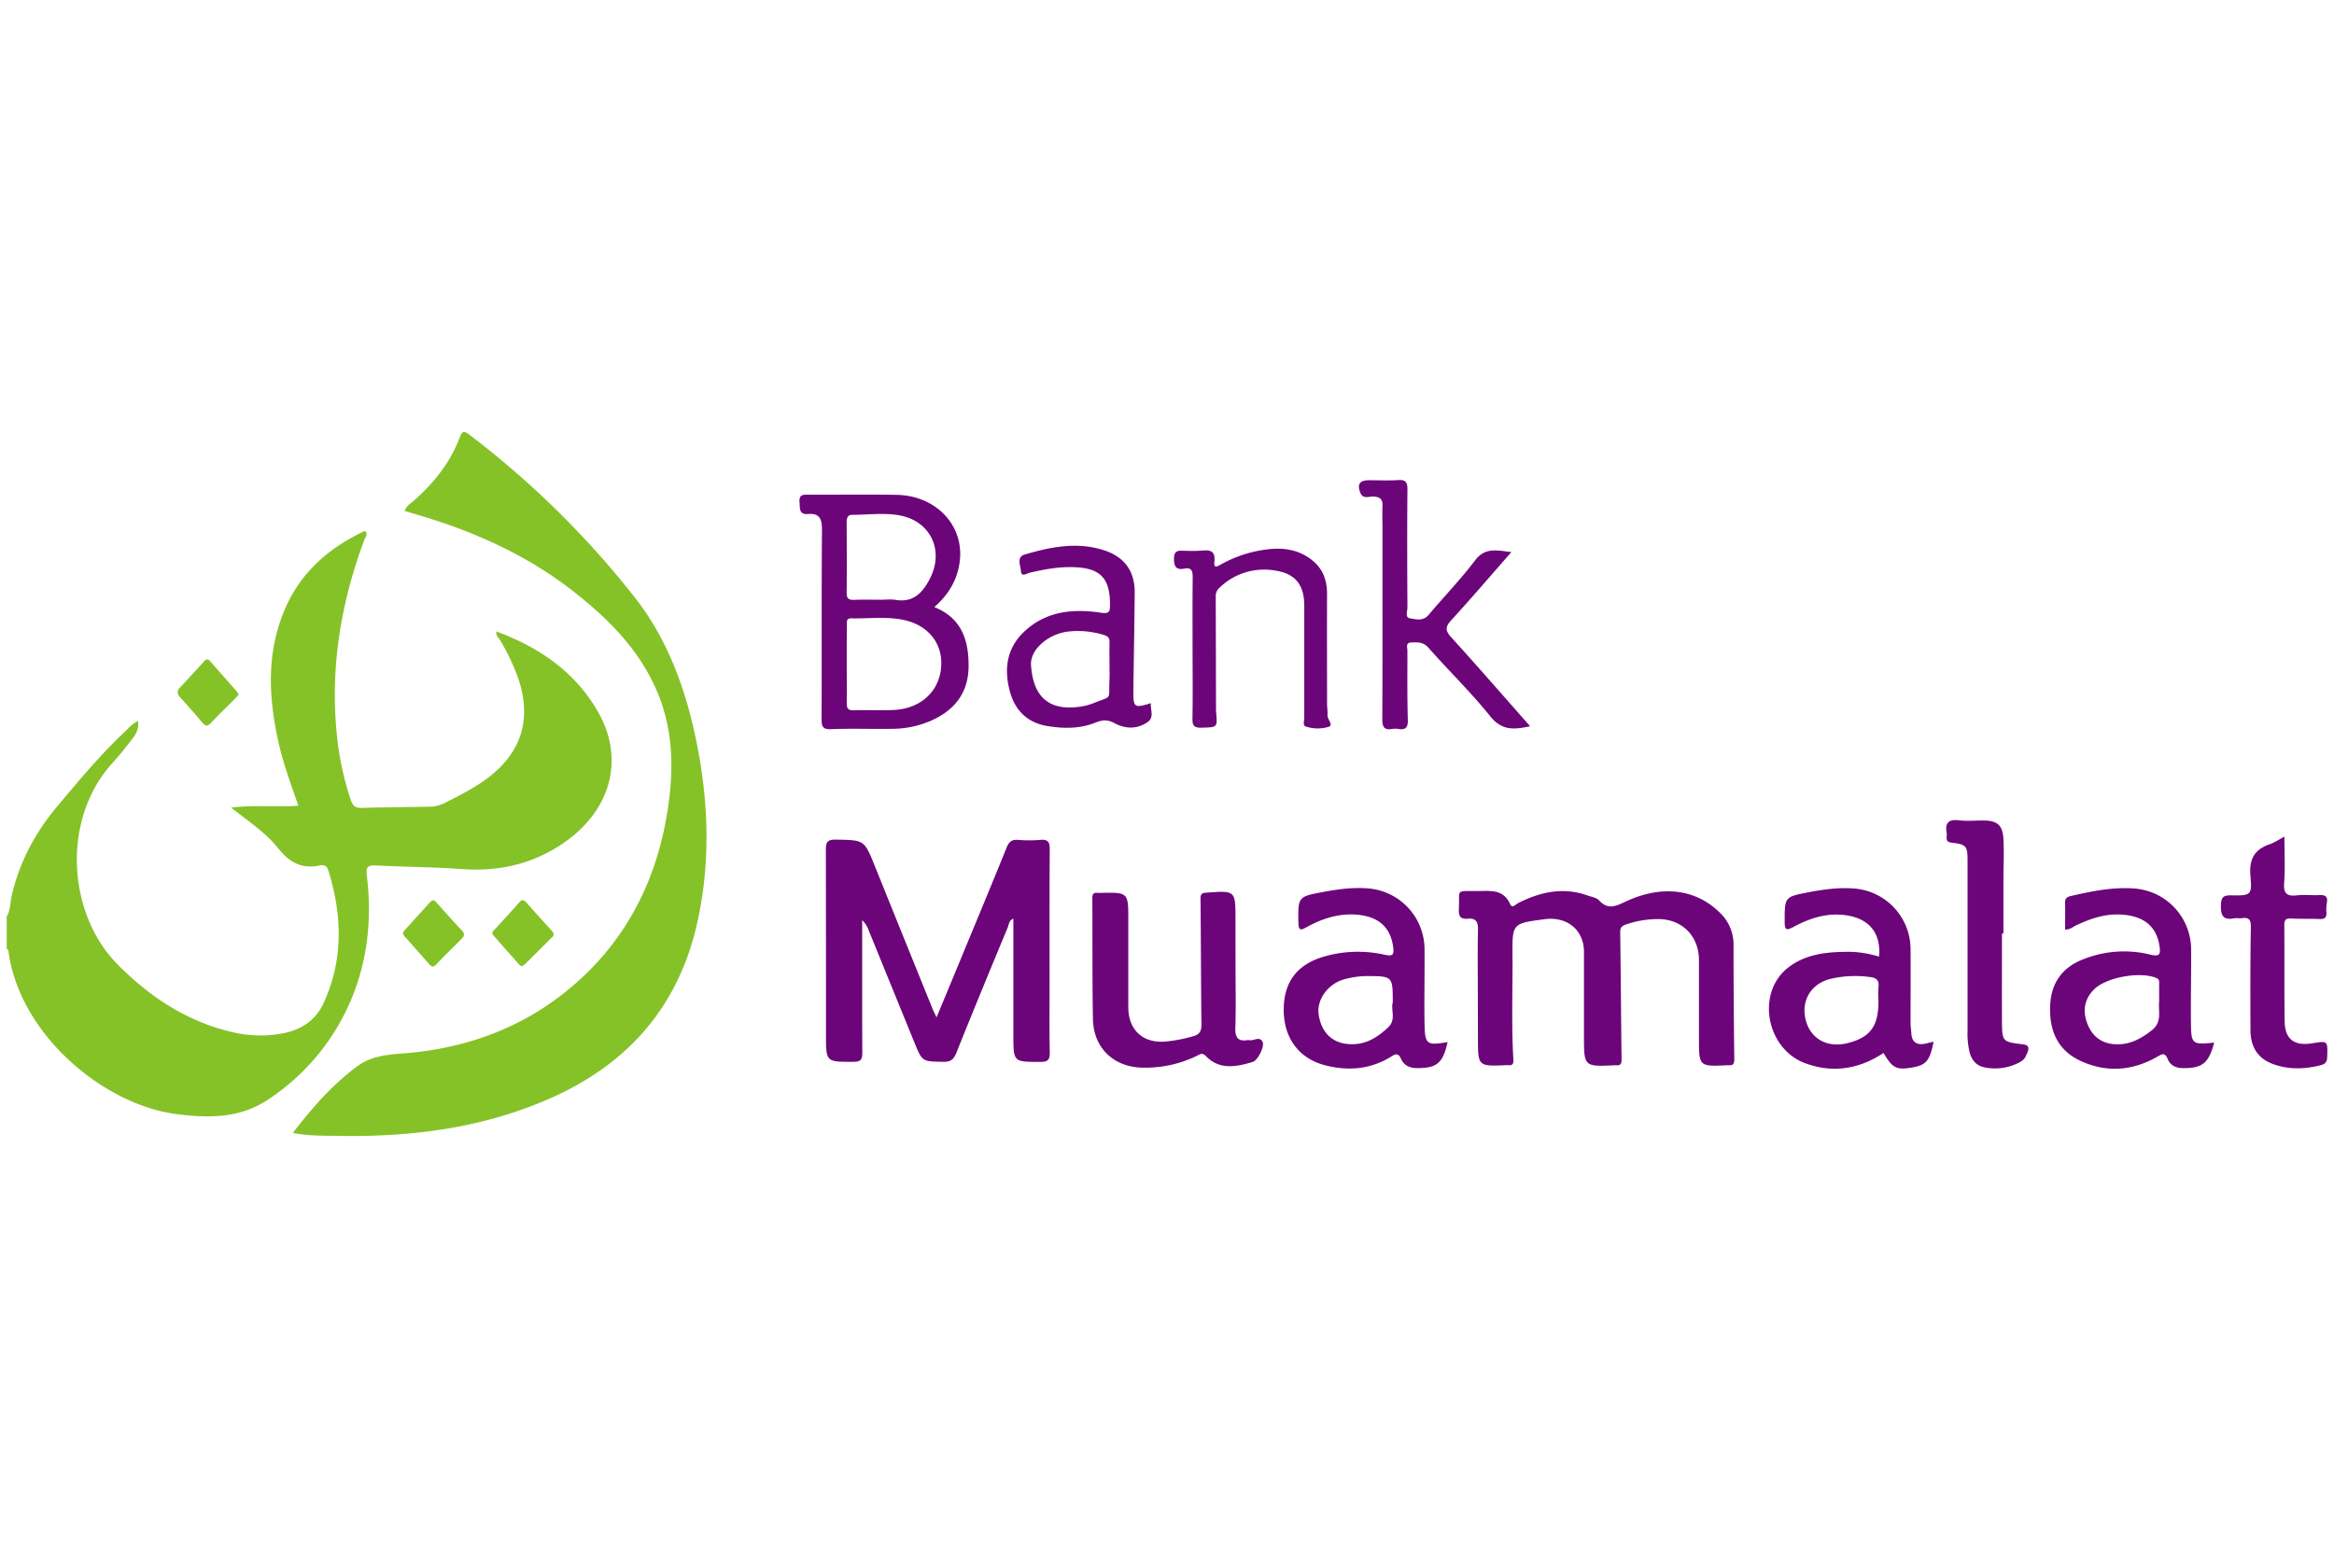 <svg id="Layer_1" data-name="Layer 1" xmlns="http://www.w3.org/2000/svg" viewBox="0 0 1106.13 743.43"><defs><style>.cls-1{fill:#85c227;}.cls-2{fill:#6c047a;}</style></defs><title>bank-muamalat</title><path class="cls-1" d="M3.18,434.49c1.86-3.08,1.62-6.67,2.39-10,3.68-15.86,11.12-29.8,21.54-42.21,10.15-12.1,20.24-24.25,31.76-35.12,1.92-1.81,3.6-3.95,6.52-5.36.6,3.48-.81,6-2.59,8.35-3,3.85-6,7.73-9.26,11.3C29,388.08,31.88,433,55.6,457.06c15.51,15.7,33.4,27.5,55.25,32.4a56.62,56.62,0,0,0,23.51.34c8.6-1.7,15.29-6.22,19-14.27,9.46-20.6,8.84-41.63,2.26-62.87-.72-2.34-2.2-2.8-4.21-2.37-8.41,1.79-14.29-1.48-19.55-8.13-5.92-7.47-14.08-12.78-22.34-19.31,11.16-1.32,21.37-.21,31.91-.88-3.58-10.19-7.23-20.08-9.51-30.39-4.77-21.58-5.72-43,3.51-63.73,7.6-17.08,20.89-28.41,37.55-36.2,1.58,1.77.12,3-.33,4.28-11.11,29.85-16.24,60.55-13,92.41a140.26,140.26,0,0,0,6.63,31c.88,2.61,2.11,3.73,5,3.65,10.58-.32,21.16-.35,31.74-.56a16.49,16.49,0,0,0,7.34-1.56c7.16-3.68,14.41-7.23,20.88-12.12,15.75-11.92,20.69-27.51,14.64-46.34a100.13,100.13,0,0,0-8.72-18.68c-.78-1.37-2.37-2.5-1.83-4.45l-.07.09c20.1,7.41,37.16,19,48,37.82,13.19,22.79,6.16,47.53-17,63-14.4,9.6-30.21,13.05-47.41,11.8-13.55-1-27.18-1-40.76-1.71-4-.21-4.7,1-4.24,4.77,2.82,23.4-.25,45.87-11.29,67a105.71,105.71,0,0,1-35.49,39.2c-13.73,9.21-29.25,8.88-44.77,6.68C48,522.92,9,489.68,4,450.79c-.05-.41-.53-.77-.81-1.16Z"/><path class="cls-1" d="M138.8,537.06c9.31-12.12,18.8-22.92,30.51-31.59,6.37-4.71,13.83-5.49,21.46-6.06,33.31-2.51,62.79-14.37,86.9-37.73,21.17-20.52,33.34-46,38.3-75,3.43-20,3.53-39.84-4.59-58.94-8.27-19.46-22.66-34-38.89-46.8-22.46-17.78-48.12-29.18-75.44-37.16l-5.27-1.57c.88-2.57,2.95-3.59,4.51-5,9.47-8.36,17.12-18,21.63-29.92,1.13-3,2-3.14,4.45-1.27a431.72,431.72,0,0,1,78.2,76.85c16.43,20.84,25,45.44,30,71.31,5.28,27.34,6,54.76.14,82.08-8.57,39.86-32.21,67.54-69.22,84.08-32.43,14.49-66.68,18.8-101.81,18.11C153,538.37,146.27,538.51,138.8,537.06Z"/><path class="cls-2" d="M443.84,482.31c4-9.59,7.69-18.53,11.39-27.47,7.3-17.67,14.67-35.32,21.81-53,1.12-2.78,2.42-3.93,5.44-3.69a63.35,63.35,0,0,0,10.58,0c3.6-.32,4.47,1,4.44,4.47-.16,20.68-.08,41.37-.08,62.05,0,11.43-.15,22.87.09,34.3.07,3.62-1.1,4.44-4.55,4.43-12.7,0-12.7.09-12.7-12.76V435.52c-2.09.68-2.06,2.67-2.64,4.05-8.23,19.82-16.43,39.66-24.4,59.58-1.27,3.17-2.78,4.28-6.22,4.21-9.87-.19-9.9,0-13.55-8.94q-10.93-26.78-21.84-53.58a12.11,12.11,0,0,0-3-4.62V441c0,19.34-.06,38.68.06,58,0,3.14-.63,4.33-4.11,4.35-13.11.06-13.11.2-13.11-12.88,0-29.09,0-58.18-.06-87.27,0-3.56.37-5.26,4.73-5.18,13.47.26,13.45,0,18.53,12.67Q428.3,444.54,442,478.34C442.44,479.42,443,480.46,443.84,482.31Z"/><path class="cls-2" d="M700.37,470.4c0-9.92-.15-19.84.08-29.76.09-3.67-1.06-5.47-4.77-5.13s-4.47-1.31-4.29-4.7c.48-9.27-1.95-8.38,8.67-8.41,6,0,12.35-1.09,15.61,6.17,1,2.26,2.59.17,3.69-.39,10.56-5.38,21.42-7.77,33-3.68,1.9.67,4.27,1,5.5,2.36,4.39,4.78,8.27,2.51,13,.35,17.08-7.88,33.11-5.63,44.34,5.58a20.61,20.61,0,0,1,6.36,15.33q0,27,.36,53.95c0,2.33-.64,3.08-2.77,2.91a2.78,2.78,0,0,0-.5,0c-13.48.65-13.48.65-13.48-13V455.18c0-11.07-7.5-19.07-18.56-19.48a46.31,46.31,0,0,0-15.84,2.49c-2,.62-3,1.42-2.93,3.86.31,20,.38,40,.66,60,0,2.22-.42,3.18-2.66,2.94a2.9,2.9,0,0,0-.51,0c-14.65.71-14.65.71-14.65-13.83q0-19.92,0-39.84c0-9.36-6.38-15.72-15.79-15.77a21.8,21.8,0,0,0-3,.22c-15.12,2-15.21,2-15.09,17,.13,16.47-.56,32.94.41,49.4.12,1.9-.15,2.94-2.26,2.78a8.53,8.53,0,0,0-1,0c-13.52.58-13.52.58-13.52-12.89Z"/><path class="cls-2" d="M442.78,287.8c13.15,5.26,16.36,15.94,16.25,28.28s-6.71,20.71-17.85,25.59a46.63,46.63,0,0,1-18.1,3.83c-9.74.15-19.5-.23-29.22.16-4.25.18-4.49-1.58-4.48-4.93.09-29.9-.06-59.79.17-89.69,0-5-1.14-7.81-6.52-7.38-4.54.36-3.85-2.71-4.11-5.58-.34-3.64,1.66-3.6,4.27-3.59,13.94.08,27.89-.17,41.82.1,17.85.35,31,13.38,30,29.72C454.38,273.55,450.23,281.31,442.78,287.8ZM401.29,315h0c0,6,.07,12.09,0,18.14,0,2.38.33,3.68,3.25,3.57,6.38-.23,12.78.17,19.14-.15,12.68-.64,21.44-8.77,22.35-20.33.89-11.24-6.25-20.21-18.54-22.51-7.95-1.48-16.09-.41-24.14-.58-2.42-.06-2,1.8-2,3.22C401.28,302.55,401.29,308.77,401.29,315Zm15.65-30.68c2.52,0,5.1-.34,7.55.06,8.6,1.41,13-3.7,16.33-10.32,6.76-13.36,0-27.2-14.68-29.78-7.31-1.29-14.74-.21-22.11-.23-2.59,0-2.78,1.78-2.78,3.81.05,11.09.12,22.17,0,33.26,0,2.87,1.2,3.32,3.62,3.24C408.88,284.2,412.91,284.3,416.94,284.3Z"/><path class="cls-2" d="M1049.36,494.27c-2.65,9.83-5.66,12.13-14.7,12.08-3.42,0-6.08-1.23-7.32-4.26-1.37-3.35-2.68-2.44-5.09-1.07-11.7,6.67-24,7.55-36.22,1.91-11.1-5.13-15-14.74-14.39-26.52.51-10.77,6-18,15.88-21.75a52,52,0,0,1,31.64-2.1c4.14,1,4.88,0,4.29-3.94-1.37-9.12-6.92-14.13-17.33-15-8-.68-15.25,1.75-22.32,5.1-1.47.7-2.68,2-5.1,1.93,0-4.3.1-8.59,0-12.87-.07-2,1.06-2.62,2.63-3,10-2.3,20.07-4.38,30.37-3.56a29,29,0,0,1,26.71,28.93c.09,11.43-.22,22.86-.08,34.29C1038.41,495.08,1038.82,495.3,1049.36,494.27Zm-26.1-19.37c0-3.12,0-5.8,0-8.48,0-1.08.25-2.11-1.32-2.79-7.55-3.25-23.73-.41-29.55,5.42-4.65,4.67-5.47,10.19-3.16,16.21,2.24,5.84,6.47,9.27,12.8,9.74,6.94.52,12.51-2.44,17.84-6.66C1024.83,484.39,1022.75,479.22,1023.26,474.9Z"/><path class="cls-2" d="M686.06,494c-2.27,10-5,12.26-14.23,12.36-3.59,0-6.31-1.12-7.82-4.33-1.18-2.54-2.11-2.78-4.64-1.19-9.8,6.14-20.56,7-31.52,4.12-12.19-3.17-19.25-12.78-19.46-25.56-.22-13.17,5.71-21.71,18.23-25.68a58,58,0,0,1,29.74-1.09c3.61.76,4.38.1,3.92-3.5-1.23-9.6-7-14.85-17.87-15.57-8.31-.55-15.92,2-23.08,5.91-2.71,1.48-3.91,2-4-2.07-.15-12.26-.31-12.32,11.93-14.59,7.09-1.31,14.26-2.29,21.49-1.62a29,29,0,0,1,26.36,28.72c.12,11.76-.19,23.52,0,35.27C675.3,495.18,676.1,495.69,686.06,494Zm-26-18.6c0-12.67,0-12.58-12.06-12.7a42.28,42.28,0,0,0-10.37,1.39c-8.06,1.92-13.8,9.73-12.68,16.95,1.47,9.4,7.58,14.47,17.1,13.94,6.35-.36,11.23-3.7,15.78-7.89C661.76,483.42,659.14,478.84,660,475.41Z"/><path class="cls-2" d="M916.37,493.82c-1.82,9.18-3.53,11.12-10.35,12.26-7.28,1.22-9.11.3-13.39-6.91-11.61,7.68-24.17,9.71-37.23,4.81-18.29-6.87-23.16-33-8.3-45,8.64-7,19.43-7.82,30.15-7.76a51,51,0,0,1,13.25,2.27c1-10.32-3.92-17.16-13.59-19.23s-18.62.65-27,5.18c-3.23,1.74-4.12,1.55-4.11-2.39,0-11.82-.14-11.88,11.31-14.07,7.25-1.38,14.57-2.39,22-1.74a28.9,28.9,0,0,1,26.34,28.64c.1,11.75,0,23.51,0,35.26,0,1.5.29,3,.36,4.5.22,4.8,2.93,6,7.16,5C913.88,494.41,914.83,494.18,916.37,493.82Zm-26.14-19.15a49.17,49.17,0,0,1,0-6.54c.48-3.44-.93-4.65-4.24-5a51.91,51.91,0,0,0-18.44.89c-9.4,2.32-14.14,10.49-11.75,19.65,2.28,8.75,10.13,13.14,19.47,10.9C886.28,491.91,890.23,486.64,890.23,474.67Z"/><path class="cls-2" d="M585.54,458c0,9.75.23,19.51-.09,29.25-.16,4.73,1.39,6.6,6,5.8a1.21,1.21,0,0,1,.5,0c2.11.61,4.78-2,6.36.73,1.19,2.07-2.13,8.92-4.72,9.68-7.72,2.25-15.58,3.92-22.1-2.82-1.73-1.78-2.7-.88-4.22-.14a55.93,55.93,0,0,1-25.84,5.63c-13.74-.26-23.23-9.44-23.47-23.13-.33-19-.16-38-.28-57,0-1.82.27-2.95,2.39-2.73a10.87,10.87,0,0,0,1.51,0c13.14-.26,13.14-.26,13.14,12.82V477.4c0,10.7,6.74,17.18,17.38,16.37a70.74,70.74,0,0,0,13.29-2.5c3.24-.88,4-2.51,4-5.7-.24-19.83-.22-39.67-.44-59.5,0-2.29.62-2.75,2.73-2.9,13.85-1,13.84-1.07,13.84,12.6Z"/><path class="cls-2" d="M716.27,261.71c-9.84,11.22-19,21.93-28.48,32.29-2.93,3.18-2.86,5,0,8.13,12.47,13.74,24.66,27.76,37.37,42.16-7.5,1.57-13.33,2.22-18.86-4.68-9.13-11.38-19.68-21.6-29.34-32.56-2.48-2.81-5.2-2.6-8.17-2.48C666,304.68,667,307,667,308.4c0,10.93-.12,21.86.19,32.78.11,3.6-.87,4.93-4.39,4.38a9.87,9.87,0,0,0-3,0c-3.87.64-4.72-1-4.7-4.74.14-30.27.08-60.53.08-90.8,0-3.36-.13-6.73,0-10.09.16-3.2-1-4.37-4.33-4.54-2-.11-4.89,1.35-6.14-1.73-1.67-4.12-.35-6,4.19-6s9.09.22,13.61-.07c3.5-.23,4.54.82,4.5,4.41-.17,18.66-.11,37.33,0,56,0,1.76-1.3,4.74,1.27,5.14,2.86.44,6.19,1.47,8.82-1.69,7.22-8.63,15.13-16.73,21.89-25.7C703.83,259.31,709.4,260.93,716.27,261.71Z"/><path class="cls-2" d="M545.4,333.35c-.27,3.09,1.72,6.62-1.41,8.87-5,3.57-10.71,3.36-15.79.6-3.34-1.82-5.79-1.55-9.06-.25-7.37,2.94-15.16,2.89-22.85,1.6-9.41-1.57-15.3-7.43-17.72-16.5-2.86-10.78-1.43-20.71,7.24-28.62,10.37-9.46,22.92-10.52,35.93-8.59,3.92.58,4.34-.39,4.32-3.82,0-12.7-4.63-17.45-17.55-17.78-7-.18-13.7,1.06-20.43,2.62-1.44.34-4.09,2.29-4.25-.75-.13-2.57-2.25-6.66,1.82-7.86,12.33-3.63,24.87-6.15,37.62-2,9.64,3.14,14.55,9.95,14.48,20-.1,15.46-.44,30.91-.61,46.36C537.05,335.49,537.49,335.78,545.4,333.35ZM525.82,316.1c0-3.86-.08-7.72,0-11.58.06-2-.62-2.9-2.63-3.49a41.27,41.27,0,0,0-17.4-1.59c-9.27,1.31-17.64,8.57-17.17,15.84.82,12.69,6.41,21.53,21.64,19.93a28.91,28.91,0,0,0,7.82-1.81c9.19-3.75,7.29-1.11,7.7-10.75C525.91,320.47,525.83,318.28,525.82,316.1Z"/><path class="cls-2" d="M565.18,307.14c0-11.09-.07-22.18.06-33.27,0-2.94-.3-5-4-4.31s-4.84-.78-4.87-4.63c0-4.37,2.44-3.89,5.17-3.82,2.17.05,4.35.1,6.52,0,4-.22,8.26-1.29,7.44,5.48-.39,3.22,1.91,1.65,3.26.91a59.5,59.5,0,0,1,22.38-7.13c7.78-.87,15.09.41,21.25,5.65,4.82,4.1,6.56,9.49,6.53,15.71-.08,17.31,0,34.62,0,51.93,0,1.84.34,3.69.21,5.51s3.09,4.61.45,5.41a17.93,17.93,0,0,1-10.86-.22c-1.38-.48-.6-2.75-.6-4.2,0-17.64,0-35.29,0-52.93,0-10.09-4.28-15.44-14.2-16.82a30.32,30.32,0,0,0-25.76,8,5.27,5.27,0,0,0-2,4.26q.08,27,.13,53.94c0,.34,0,.67.06,1,.64,7.35.63,7.12-6.89,7.36-3.71.12-4.4-1.15-4.33-4.55C565.32,329.33,565.19,318.23,565.18,307.14Z"/><path class="cls-2" d="M1082.63,396.62c0,8,.39,15-.13,22-.38,5.12,1.44,6.35,6.11,5.82,3.48-.4,7.05.07,10.57-.12,2.81-.16,4.1.64,3.56,3.65a18.38,18.38,0,0,0-.2,4.51c.17,2.4-.75,3.29-3.18,3.19-4.52-.19-9.06,0-13.59-.25-2.34-.1-3.21.58-3.19,3.07.12,15.28-.06,30.56.17,45.84.13,8.32,4.63,11.63,13,10.26,7.49-1.23,7.37-1.23,7.16,6.43-.06,2.27-.84,3.35-2.89,3.89-7.65,2-15.29,2.23-22.77-.48s-10.66-8.42-10.7-16c-.08-16.28-.12-32.57.18-48.86.07-3.7-1-4.78-4.38-4.3-1.15.17-2.38-.15-3.52.06-5.24,1-6.45-1.3-6.29-6.27.14-4,1.38-4.68,5-4.62,9.17.16,9.81-.07,9-9.11-.73-7.88,1.77-12.62,9.16-15.13C1077.77,399.51,1079.72,398.15,1082.63,396.62Z"/><path class="cls-2" d="M948.77,442.54c0,13.78-.06,27.56,0,41.33.06,10.14.26,10,10,11.21,4.3.51,2,3.82,1.26,5.66-.93,2.19-3.41,3.16-5.57,4.07A24.57,24.57,0,0,1,940.6,506c-3.78-.63-6.09-3.32-7.13-7a38.51,38.51,0,0,1-1-10.49q0-40.32,0-80.65c0-6.83-.65-7.58-7.56-8.39-3.49-.41-2-2.77-2.33-4.46-.85-4.63.63-6.78,5.78-6.14,3.8.47,7.71.08,11.58.1,6.58,0,9.18,2.14,9.53,8.81s0,13.1,0,19.65q0,12.58,0,25.16Z"/><path class="cls-1" d="M205,426.82c1.27,0,1.77,1,2.4,1.67,3.87,4.2,7.57,8.55,11.54,12.65,1.77,1.84.74,3-.45,4.18-3.88,4-7.92,7.77-11.68,11.83-1.58,1.71-2.46,1-3.56-.25-3.78-4.28-7.53-8.57-11.35-12.82-.9-1-1.33-1.79-.23-3,4.1-4.44,8.12-9,12.18-13.42A7,7,0,0,1,205,426.82Z"/><path class="cls-1" d="M113.14,329.21c-.65.75-1.27,1.53-2,2.24-3.67,3.69-7.46,7.27-11,11.09-1.67,1.8-2.68,1.94-4.29,0-3.31-4-6.76-7.93-10.29-11.75-1.66-1.8-1.92-3.18-.1-5.06,3.73-3.86,7.3-7.89,10.92-11.87,1-1.06,1.85-2,3.23-.41,4.19,4.81,8.44,9.57,12.66,14.37A9.07,9.07,0,0,1,113.14,329.21Z"/><path class="cls-1" d="M247.31,458.08a4,4,0,0,1-1-.56c-4.23-4.76-8.49-9.48-12.62-14.32-1.08-1.27.43-2.15,1.12-2.93,3.67-4.13,7.5-8.12,11.1-12.31,1.35-1.58,2.23-1.59,3.54-.12,4,4.51,8.06,9,12.1,13.44.86,1,1.3,1.84.13,3-4.31,4.22-8.54,8.51-12.82,12.75A10.67,10.67,0,0,1,247.31,458.08Z"/><path class="cls-1" d="M235.31,299.23l-.52-.28c.08,0,.21,0,.25,0a2,2,0,0,1,.2.35Z"/></svg>